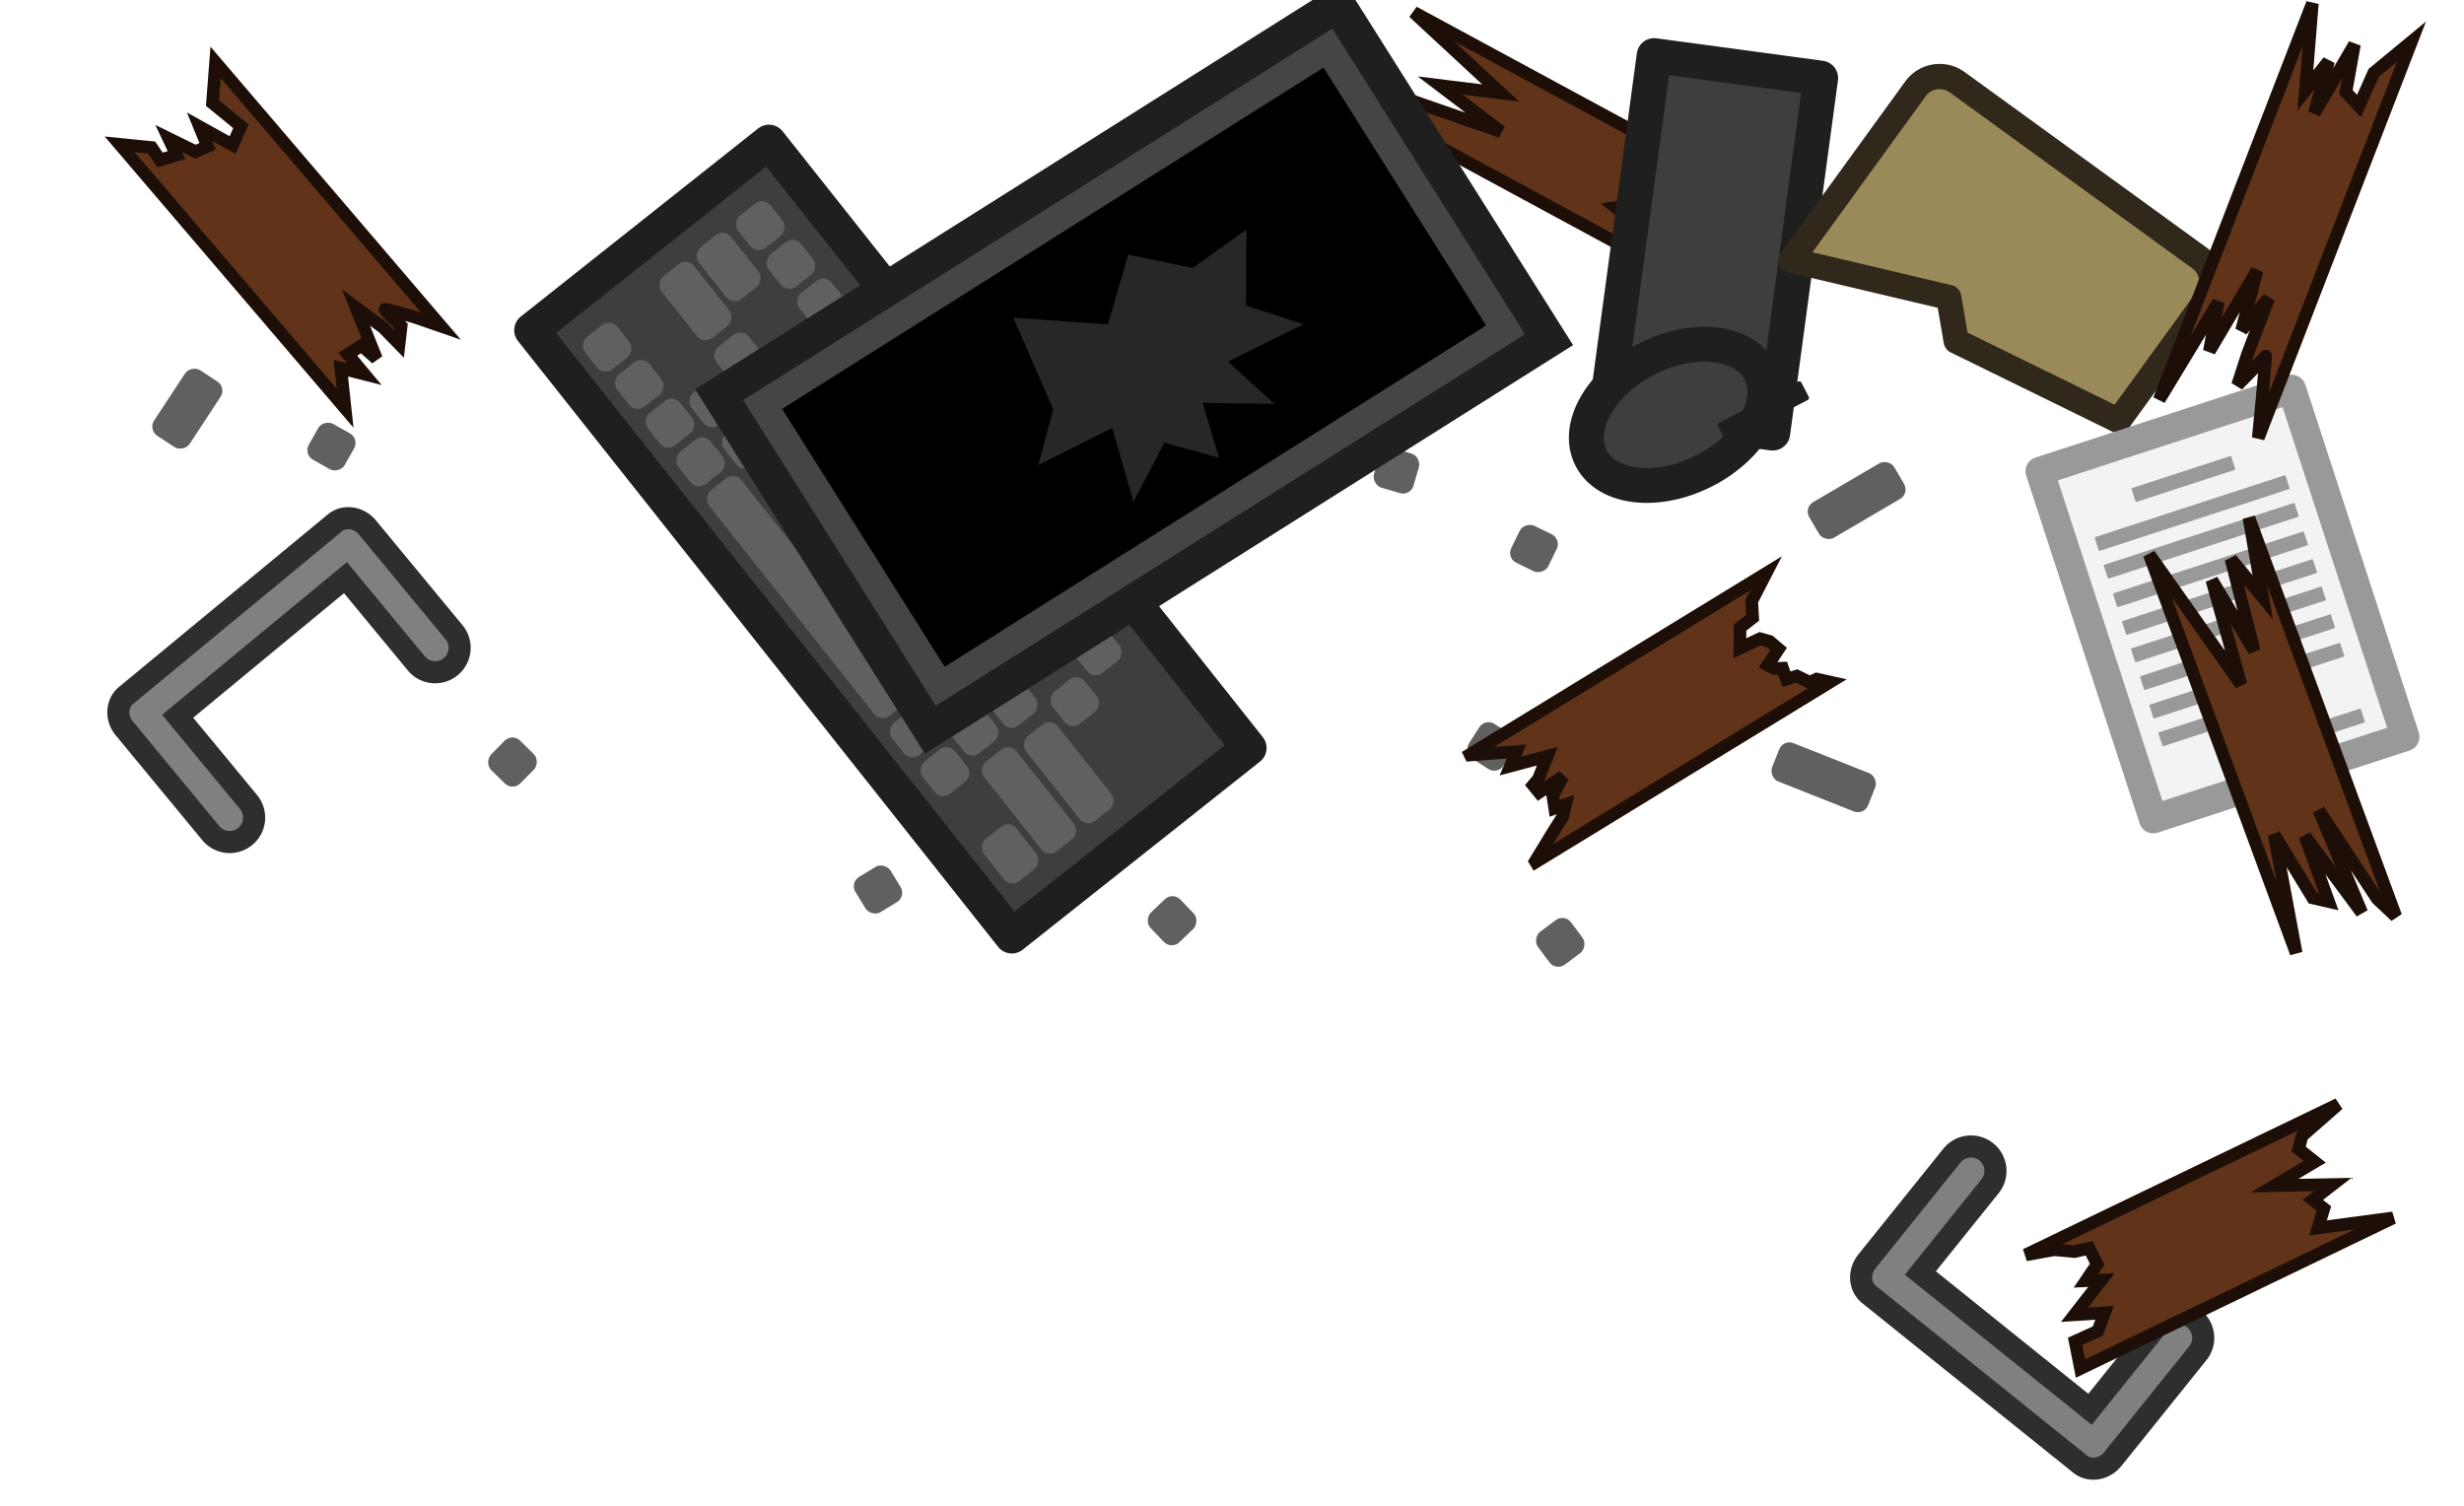<svg xmlns="http://www.w3.org/2000/svg" width="390.567" height="238.736" viewBox="0 0 103.338 63.166"><g transform="matrix(1 0 0 -1 -2880.479 -48.037)"><path d="m2955.434-57.031-3.93.875.894-1.628-2.65 1.263-1.5-.22 1.614-1.306 2.804-1.559.648-1.342-15.668 8.48 1.056.547 4.724-1.638-2.548 1.935 2.54-.313-3.652 3.385z" style="fill:#61341a;fill-opacity:1;stroke:#1d0f07;stroke-width:.529;stroke-linecap:square;stroke-opacity:1"/><path d="M2889.32-82.978a1.024 1.024 0 0 1 1.445-.138c.438.362.499 1.006.137 1.444l-2.972 3.596 7.037 5.814 2.971-3.596a1.023 1.023 0 0 1 1.444-.137c.438.362.5 1.006.137 1.444l-3.625 4.387-.034.04c-.365.404-.953.475-1.34.155l-8.686-7.178-.07-.057c-.388-.32-.428-.91-.102-1.345l.035-.041zm83.334-21.812a1.024 1.024 0 0 1-.158 1.442 1.023 1.023 0 0 1-1.441-.158l-2.922-3.636-7.115 5.717 2.922 3.637a1.023 1.023 0 0 1-.157 1.442 1.024 1.024 0 0 1-1.442-.157l-3.565-4.436-.032-.042c-.32-.44-.272-1.03.12-1.344l8.783-7.058.07-.057c.392-.314.978-.235 1.338.173l.034.04z" style="display:inline;fill:gray;fill-opacity:1;stroke:#2e2e2e;stroke-width:.926;stroke-miterlimit:4;stroke-dasharray:none;stroke-opacity:1"/><rect width="1.724" height="1.729" x="1830.337" y="-2310.149" rx="0.458" ry="0.458" style="fill:#606060;fill-opacity:1;stroke:none;stroke-width:2.534;stroke-linecap:round;stroke-linejoin:round;stroke-miterlimit:5;stroke-dasharray:none;stroke-opacity:1;paint-order:fill markers stroke" transform="scale(1 -1)rotate(53.289)"/><rect width="4.136" height="1.729" x="2515.375" y="1554.466" rx="0.458" ry="0.458" style="fill:#606060;fill-opacity:1;stroke:none;stroke-width:2.534;stroke-linecap:round;stroke-linejoin:round;stroke-miterlimit:5;stroke-dasharray:none;stroke-opacity:1;paint-order:fill markers stroke" transform="scale(1 -1)rotate(-30.372)"/><rect width="1.724" height="1.729" x="1228.03" y="2676.223" rx="0.458" ry="0.458" style="fill:#606060;fill-opacity:1;stroke:none;stroke-width:2.534;stroke-linecap:round;stroke-linejoin:round;stroke-miterlimit:5;stroke-dasharray:none;stroke-opacity:1;paint-order:fill markers stroke" transform="scale(1 -1)rotate(-63.961)"/><rect width="1.724" height="1.729" x="2518.432" y="-1524.303" rx="0.458" ry="0.458" style="fill:#606060;fill-opacity:1;stroke:none;stroke-width:2.534;stroke-linecap:round;stroke-linejoin:round;stroke-miterlimit:5;stroke-dasharray:none;stroke-opacity:1;paint-order:fill markers stroke" transform="scale(1 -1)rotate(32.706)"/><rect width="1.724" height="1.729" x="1870.631" y="2280.957" rx="0.458" ry="0.458" style="fill:#606060;fill-opacity:1;stroke:none;stroke-width:2.534;stroke-linecap:round;stroke-linejoin:round;stroke-miterlimit:5;stroke-dasharray:none;stroke-opacity:1;paint-order:fill markers stroke" transform="scale(1 -1)rotate(-49.108)"/><rect width="1.724" height="1.729" x="1822.111" y="-2296.813" rx="0.458" ry="0.458" style="fill:#606060;fill-opacity:1;stroke:none;stroke-width:2.534;stroke-linecap:round;stroke-linejoin:round;stroke-miterlimit:5;stroke-dasharray:none;stroke-opacity:1;paint-order:fill markers stroke" transform="scale(1 -1)rotate(52.568)"/><rect width="1.724" height="1.729" x="1363.527" y="2552.63" rx="0.458" ry="0.458" style="fill:#606060;fill-opacity:1;stroke:none;stroke-width:2.534;stroke-linecap:round;stroke-linejoin:round;stroke-miterlimit:5;stroke-dasharray:none;stroke-opacity:1;paint-order:fill markers stroke" transform="scale(1 -1)rotate(-60.562)"/><rect width="1.724" height="1.729" x="2445.129" y="1591.324" rx="0.458" ry="0.458" style="fill:#606060;fill-opacity:1;stroke:none;stroke-width:2.534;stroke-linecap:round;stroke-linejoin:round;stroke-miterlimit:5;stroke-dasharray:none;stroke-opacity:1;paint-order:fill markers stroke" transform="scale(1 -1)rotate(-31.386)"/><rect width="1.724" height="1.729" x="2838.992" y="-761.004" rx="0.458" ry="0.458" style="fill:#606060;fill-opacity:1;stroke:none;stroke-width:2.534;stroke-linecap:round;stroke-linejoin:round;stroke-miterlimit:5;stroke-dasharray:none;stroke-opacity:1;paint-order:fill markers stroke" transform="scale(1 -1)rotate(16.306)"/><rect width="1.724" height="1.729" x="2122.728" y="-1980.31" rx="0.458" ry="0.458" style="fill:#606060;fill-opacity:1;stroke:none;stroke-width:2.534;stroke-linecap:round;stroke-linejoin:round;stroke-miterlimit:5;stroke-dasharray:none;stroke-opacity:1;paint-order:fill markers stroke" transform="scale(1 -1)rotate(44.567)"/><rect width="1.724" height="1.729" x="2086.249" y="-2058.593" rx="0.458" ry="0.458" style="fill:#606060;fill-opacity:1;stroke:none;stroke-width:2.534;stroke-linecap:round;stroke-linejoin:round;stroke-miterlimit:5;stroke-dasharray:none;stroke-opacity:1;paint-order:fill markers stroke" transform="scale(1 -1)rotate(46.288)"/><rect width="4.33" height="1.729" x="2776.585" y="-1015.1" rx="0.458" ry="0.458" style="fill:#606060;fill-opacity:1;stroke:none;stroke-width:2.534;stroke-linecap:round;stroke-linejoin:round;stroke-miterlimit:5;stroke-dasharray:none;stroke-opacity:1;paint-order:fill markers stroke" transform="scale(1 -1)rotate(21.614)"/><g transform="scale(1 -1)rotate(51.601 39.892 6183.404)"><path d="M-2979.334 124.766h32.422v12.7h-32.422z" style="fill:#3e3e3e;fill-opacity:1;stroke:#1f1f1f;stroke-width:1.462;stroke-linecap:round;stroke-linejoin:round;stroke-miterlimit:5;stroke-dasharray:none;stroke-opacity:1;paint-order:fill markers stroke"/><rect width="1.724" height="1.729" x="-2977.673" y="126.364" rx="0.458" ry="0.458" style="fill:#606060;fill-opacity:1;stroke:none;stroke-width:2.534;stroke-linecap:round;stroke-linejoin:round;stroke-miterlimit:5;stroke-dasharray:none;stroke-opacity:1;paint-order:fill markers stroke"/><rect width="1.724" height="1.729" x="-2977.673" y="134.558" rx="0.458" ry="0.458" style="fill:#606060;fill-opacity:1;stroke:none;stroke-width:2.534;stroke-linecap:round;stroke-linejoin:round;stroke-miterlimit:5;stroke-dasharray:none;stroke-opacity:1;paint-order:fill markers stroke"/><rect width="1.724" height="1.729" x="-2975.605" y="134.477" rx="0.458" ry="0.458" style="fill:#606060;fill-opacity:1;stroke:none;stroke-width:2.534;stroke-linecap:round;stroke-linejoin:round;stroke-miterlimit:5;stroke-dasharray:none;stroke-opacity:1;paint-order:fill markers stroke"/><rect width="1.724" height="1.729" x="-2973.537" y="134.477" rx="0.458" ry="0.458" style="fill:#606060;fill-opacity:1;stroke:none;stroke-width:2.534;stroke-linecap:round;stroke-linejoin:round;stroke-miterlimit:5;stroke-dasharray:none;stroke-opacity:1;paint-order:fill markers stroke"/><rect width="1.724" height="1.729" x="-2971.469" y="134.477" rx="0.458" ry="0.458" style="fill:#606060;fill-opacity:1;stroke:none;stroke-width:2.534;stroke-linecap:round;stroke-linejoin:round;stroke-miterlimit:5;stroke-dasharray:none;stroke-opacity:1;paint-order:fill markers stroke"/><rect width="1.724" height="1.729" x="-2956.992" y="134.52" rx="0.458" ry="0.458" style="fill:#606060;fill-opacity:1;stroke:none;stroke-width:2.534;stroke-linecap:round;stroke-linejoin:round;stroke-miterlimit:5;stroke-dasharray:none;stroke-opacity:1;paint-order:fill markers stroke"/><rect width="1.724" height="1.729" x="-2954.924" y="134.516" rx="0.458" ry="0.458" style="fill:#606060;fill-opacity:1;stroke:none;stroke-width:2.534;stroke-linecap:round;stroke-linejoin:round;stroke-miterlimit:5;stroke-dasharray:none;stroke-opacity:1;paint-order:fill markers stroke"/><rect width="2.262" height="1.729" x="-2950.788" y="134.516" rx="0.458" ry="0.458" style="fill:#606060;fill-opacity:1;stroke:none;stroke-width:2.534;stroke-linecap:round;stroke-linejoin:round;stroke-miterlimit:5;stroke-dasharray:none;stroke-opacity:1;paint-order:fill markers stroke"/><rect width="12.065" height="1.729" x="-2969.401" y="134.477" rx="0.458" ry="0.458" style="fill:#606060;fill-opacity:1;stroke:none;stroke-width:2.534;stroke-linecap:round;stroke-linejoin:round;stroke-miterlimit:5;stroke-dasharray:none;stroke-opacity:1;paint-order:fill markers stroke"/><rect width="2.763" height="1.729" x="-2977.659" y="128.482" rx="0.458" ry="0.458" style="fill:#606060;fill-opacity:1;stroke:none;stroke-width:2.534;stroke-linecap:round;stroke-linejoin:round;stroke-miterlimit:5;stroke-dasharray:none;stroke-opacity:1;paint-order:fill markers stroke"/><rect width="3.301" height="1.729" x="-2977.673" y="130.457" rx="0.458" ry="0.458" style="fill:#606060;fill-opacity:1;stroke:none;stroke-width:2.534;stroke-linecap:round;stroke-linejoin:round;stroke-miterlimit:5;stroke-dasharray:none;stroke-opacity:1;paint-order:fill markers stroke"/><rect width="4.795" height="1.737" x="-2953.321" y="132.499" rx="0.458" ry="0.458" style="fill:#606060;fill-opacity:1;stroke:none;stroke-width:2.534;stroke-linecap:round;stroke-linejoin:round;stroke-miterlimit:5;stroke-dasharray:none;stroke-opacity:1;paint-order:fill markers stroke"/><rect width="1.724" height="1.729" x="-2975.605" y="126.364" rx="0.458" ry="0.458" style="fill:#606060;fill-opacity:1;stroke:none;stroke-width:2.534;stroke-linecap:round;stroke-linejoin:round;stroke-miterlimit:5;stroke-dasharray:none;stroke-opacity:1;paint-order:fill markers stroke"/><rect width="1.724" height="1.729" x="-2973.927" y="130.495" rx="0.458" ry="0.458" style="fill:#606060;fill-opacity:1;stroke:none;stroke-width:2.534;stroke-linecap:round;stroke-linejoin:round;stroke-miterlimit:5;stroke-dasharray:none;stroke-opacity:1;paint-order:fill markers stroke"/><rect width="1.724" height="1.729" x="-2969.768" y="130.495" rx="0.458" ry="0.458" style="fill:#606060;fill-opacity:1;stroke:none;stroke-width:2.534;stroke-linecap:round;stroke-linejoin:round;stroke-miterlimit:5;stroke-dasharray:none;stroke-opacity:1;paint-order:fill markers stroke"/><rect width="1.724" height="1.729" x="-2967.714" y="130.495" rx="0.458" ry="0.458" style="fill:#606060;fill-opacity:1;stroke:none;stroke-width:2.534;stroke-linecap:round;stroke-linejoin:round;stroke-miterlimit:5;stroke-dasharray:none;stroke-opacity:1;paint-order:fill markers stroke"/><rect width="1.724" height="1.729" x="-2965.659" y="130.495" rx="0.458" ry="0.458" style="fill:#606060;fill-opacity:1;stroke:none;stroke-width:2.534;stroke-linecap:round;stroke-linejoin:round;stroke-miterlimit:5;stroke-dasharray:none;stroke-opacity:1;paint-order:fill markers stroke"/><rect width="1.724" height="1.729" x="-2963.604" y="130.495" rx="0.458" ry="0.458" style="fill:#606060;fill-opacity:1;stroke:none;stroke-width:2.534;stroke-linecap:round;stroke-linejoin:round;stroke-miterlimit:5;stroke-dasharray:none;stroke-opacity:1;paint-order:fill markers stroke"/><rect width="1.724" height="1.729" x="-2961.55" y="130.495" rx="0.458" ry="0.458" style="fill:#606060;fill-opacity:1;stroke:none;stroke-width:2.534;stroke-linecap:round;stroke-linejoin:round;stroke-miterlimit:5;stroke-dasharray:none;stroke-opacity:1;paint-order:fill markers stroke"/><rect width="1.724" height="1.729" x="-2957.44" y="130.495" rx="0.458" ry="0.458" style="fill:#606060;fill-opacity:1;stroke:none;stroke-width:2.534;stroke-linecap:round;stroke-linejoin:round;stroke-miterlimit:5;stroke-dasharray:none;stroke-opacity:1;paint-order:fill markers stroke"/><rect width="1.724" height="1.729" x="-2955.385" y="130.491" rx="0.458" ry="0.458" style="fill:#606060;fill-opacity:1;stroke:none;stroke-width:2.534;stroke-linecap:round;stroke-linejoin:round;stroke-miterlimit:5;stroke-dasharray:none;stroke-opacity:1;paint-order:fill markers stroke"/><rect width="1.724" height="1.729" x="-2973.065" y="132.507" rx="0.458" ry="0.458" style="fill:#606060;fill-opacity:1;stroke:none;stroke-width:2.534;stroke-linecap:round;stroke-linejoin:round;stroke-miterlimit:5;stroke-dasharray:none;stroke-opacity:1;paint-order:fill markers stroke"/><rect width="1.724" height="1.729" x="-2970.869" y="132.507" rx="0.458" ry="0.458" style="fill:#606060;fill-opacity:1;stroke:none;stroke-width:2.534;stroke-linecap:round;stroke-linejoin:round;stroke-miterlimit:5;stroke-dasharray:none;stroke-opacity:1;paint-order:fill markers stroke"/><rect width="1.724" height="1.729" x="-2966.476" y="132.507" rx="0.458" ry="0.458" style="fill:#606060;fill-opacity:1;stroke:none;stroke-width:2.534;stroke-linecap:round;stroke-linejoin:round;stroke-miterlimit:5;stroke-dasharray:none;stroke-opacity:1;paint-order:fill markers stroke"/><rect width="1.724" height="1.729" x="-2964.279" y="132.507" rx="0.458" ry="0.458" style="fill:#606060;fill-opacity:1;stroke:none;stroke-width:2.534;stroke-linecap:round;stroke-linejoin:round;stroke-miterlimit:5;stroke-dasharray:none;stroke-opacity:1;paint-order:fill markers stroke"/><rect width="1.724" height="1.729" x="-2962.083" y="132.507" rx="0.458" ry="0.458" style="fill:#606060;fill-opacity:1;stroke:none;stroke-width:2.534;stroke-linecap:round;stroke-linejoin:round;stroke-miterlimit:5;stroke-dasharray:none;stroke-opacity:1;paint-order:fill markers stroke"/><rect width="1.724" height="1.729" x="-2959.887" y="132.507" rx="0.458" ry="0.458" style="fill:#606060;fill-opacity:1;stroke:none;stroke-width:2.534;stroke-linecap:round;stroke-linejoin:round;stroke-miterlimit:5;stroke-dasharray:none;stroke-opacity:1;paint-order:fill markers stroke"/><rect width="1.724" height="1.729" x="-2957.69" y="132.507" rx="0.458" ry="0.458" style="fill:#606060;fill-opacity:1;stroke:none;stroke-width:2.534;stroke-linecap:round;stroke-linejoin:round;stroke-miterlimit:5;stroke-dasharray:none;stroke-opacity:1;paint-order:fill markers stroke"/><rect width="1.724" height="1.729" x="-2955.494" y="132.499" rx="0.458" ry="0.458" style="fill:#606060;fill-opacity:1;stroke:none;stroke-width:2.534;stroke-linecap:round;stroke-linejoin:round;stroke-miterlimit:5;stroke-dasharray:none;stroke-opacity:1;paint-order:fill markers stroke"/><rect width="1.724" height="1.729" x="-2970.384" y="128.482" rx="0.458" ry="0.458" style="fill:#606060;fill-opacity:1;stroke:none;stroke-width:2.534;stroke-linecap:round;stroke-linejoin:round;stroke-miterlimit:5;stroke-dasharray:none;stroke-opacity:1;paint-order:fill markers stroke"/><rect width="1.724" height="1.729" x="-2968.316" y="128.482" rx="0.458" ry="0.458" style="fill:#606060;fill-opacity:1;stroke:none;stroke-width:2.534;stroke-linecap:round;stroke-linejoin:round;stroke-miterlimit:5;stroke-dasharray:none;stroke-opacity:1;paint-order:fill markers stroke"/><rect width="1.724" height="1.729" x="-2966.248" y="128.482" rx="0.458" ry="0.458" style="fill:#606060;fill-opacity:1;stroke:none;stroke-width:2.534;stroke-linecap:round;stroke-linejoin:round;stroke-miterlimit:5;stroke-dasharray:none;stroke-opacity:1;paint-order:fill markers stroke"/><rect width="1.724" height="1.729" x="-2962.111" y="128.482" rx="0.458" ry="0.458" style="fill:#606060;fill-opacity:1;stroke:none;stroke-width:2.534;stroke-linecap:round;stroke-linejoin:round;stroke-miterlimit:5;stroke-dasharray:none;stroke-opacity:1;paint-order:fill markers stroke"/><rect width="1.724" height="1.729" x="-2960.043" y="128.482" rx="0.458" ry="0.458" style="fill:#606060;fill-opacity:1;stroke:none;stroke-width:2.534;stroke-linecap:round;stroke-linejoin:round;stroke-miterlimit:5;stroke-dasharray:none;stroke-opacity:1;paint-order:fill markers stroke"/><rect width="1.724" height="1.729" x="-2957.975" y="128.482" rx="0.458" ry="0.458" style="fill:#606060;fill-opacity:1;stroke:none;stroke-width:2.534;stroke-linecap:round;stroke-linejoin:round;stroke-miterlimit:5;stroke-dasharray:none;stroke-opacity:1;paint-order:fill markers stroke"/><rect width="1.724" height="1.729" x="-2953.839" y="128.428" rx="0.458" ry="0.458" style="fill:#606060;fill-opacity:1;stroke:none;stroke-width:2.534;stroke-linecap:round;stroke-linejoin:round;stroke-miterlimit:5;stroke-dasharray:none;stroke-opacity:1;paint-order:fill markers stroke"/><rect width="1.724" height="1.729" x="-2973.537" y="126.364" rx="0.458" ry="0.458" style="fill:#606060;fill-opacity:1;stroke:none;stroke-width:2.534;stroke-linecap:round;stroke-linejoin:round;stroke-miterlimit:5;stroke-dasharray:none;stroke-opacity:1;paint-order:fill markers stroke"/><rect width="1.724" height="1.729" x="-2971.469" y="126.364" rx="0.458" ry="0.458" style="fill:#606060;fill-opacity:1;stroke:none;stroke-width:2.534;stroke-linecap:round;stroke-linejoin:round;stroke-miterlimit:5;stroke-dasharray:none;stroke-opacity:1;paint-order:fill markers stroke"/><rect width="1.724" height="1.729" x="-2969.401" y="126.364" rx="0.458" ry="0.458" style="fill:#606060;fill-opacity:1;stroke:none;stroke-width:2.534;stroke-linecap:round;stroke-linejoin:round;stroke-miterlimit:5;stroke-dasharray:none;stroke-opacity:1;paint-order:fill markers stroke"/><rect width="1.724" height="1.729" x="-2967.332" y="126.364" rx="0.458" ry="0.458" style="fill:#606060;fill-opacity:1;stroke:none;stroke-width:2.534;stroke-linecap:round;stroke-linejoin:round;stroke-miterlimit:5;stroke-dasharray:none;stroke-opacity:1;paint-order:fill markers stroke"/><rect width="1.724" height="1.729" x="-2965.265" y="126.364" rx="0.458" ry="0.458" style="fill:#606060;fill-opacity:1;stroke:none;stroke-width:2.534;stroke-linecap:round;stroke-linejoin:round;stroke-miterlimit:5;stroke-dasharray:none;stroke-opacity:1;paint-order:fill markers stroke"/><rect width="1.724" height="1.729" x="-2961.128" y="126.364" rx="0.458" ry="0.458" style="fill:#606060;fill-opacity:1;stroke:none;stroke-width:2.534;stroke-linecap:round;stroke-linejoin:round;stroke-miterlimit:5;stroke-dasharray:none;stroke-opacity:1;paint-order:fill markers stroke"/><rect width="1.724" height="1.729" x="-2956.992" y="126.364" rx="0.458" ry="0.458" style="fill:#606060;fill-opacity:1;stroke:none;stroke-width:2.534;stroke-linecap:round;stroke-linejoin:round;stroke-miterlimit:5;stroke-dasharray:none;stroke-opacity:1;paint-order:fill markers stroke"/><rect width="1.724" height="1.729" x="-2954.924" y="126.364" rx="0.458" ry="0.458" style="fill:#606060;fill-opacity:1;stroke:none;stroke-width:2.534;stroke-linecap:round;stroke-linejoin:round;stroke-miterlimit:5;stroke-dasharray:none;stroke-opacity:1;paint-order:fill markers stroke"/><rect width="4.543" height="1.696" x="-2953.069" y="130.491" rx="0.458" ry="0.458" style="fill:#606060;fill-opacity:1;stroke:none;stroke-width:2.534;stroke-linecap:round;stroke-linejoin:round;stroke-miterlimit:5;stroke-dasharray:none;stroke-opacity:1;paint-order:fill markers stroke"/></g><rect width="3.285" height="1.783" x="1527.549" y="2450.293" rx="0.458" ry="0.458" style="fill:#606060;fill-opacity:1;stroke:none;stroke-width:2.534;stroke-linecap:round;stroke-linejoin:round;stroke-miterlimit:5;stroke-dasharray:none;stroke-opacity:1;paint-order:fill markers stroke" transform="scale(1 -1)rotate(-56.749)"/><rect width="15.025" height="7.049" x="-344.917" y="-2937.099" ry="0" style="fill:#3e3e3e;fill-opacity:1;stroke:#1f1f1f;stroke-width:1.462;stroke-linecap:round;stroke-linejoin:round;stroke-miterlimit:5;stroke-dasharray:none;stroke-opacity:1;paint-order:fill markers stroke" transform="scale(-1 1)rotate(-82.308)"/><path d="M2960.81-51.766a1.254 1.254 0 0 0 1.755.279l10.161-7.373a1.254 1.254 0 0 0 .28-1.756l-3.675-5.064-6.81 3.339-.314 1.83-6.608 1.563z" style="fill:#9a8a59;fill-opacity:1;stroke:#30291b;stroke-width:1.058;stroke-linecap:round;stroke-linejoin:round;stroke-miterlimit:5;stroke-dasharray:none;stroke-opacity:1;paint-order:fill markers stroke"/><path d="M2798.81 984.16h11.113v15.345h-11.112z" style="fill:#f3f3f3;fill-opacity:1;stroke:#999;stroke-width:1.2;stroke-linecap:round;stroke-linejoin:round;stroke-dasharray:none;stroke-opacity:1;stop-color:#000" transform="scale(1 -1)rotate(-18.064)"/><rect width="4.397" height="0.608" x="2802.236" y="986.033" rx="0.033" ry="0.033" style="fill:#999;fill-opacity:1;stroke:none;stroke-width:1.194;stroke-linecap:round;stroke-linejoin:round;stroke-miterlimit:5;stroke-dasharray:none;stroke-opacity:1;paint-order:fill markers stroke" transform="scale(1 -1)rotate(-18.064)"/><rect width="8.419" height="0.608" x="2800.131" y="987.507" rx="0.033" ry="0.033" style="fill:#999;fill-opacity:1;stroke:none;stroke-width:1.194;stroke-linecap:round;stroke-linejoin:round;stroke-miterlimit:5;stroke-dasharray:none;stroke-opacity:1;paint-order:fill markers stroke" transform="scale(1 -1)rotate(-18.064)"/><rect width="8.419" height="0.608" x="2800.131" y="988.73" rx="0.033" ry="0.033" style="fill:#999;fill-opacity:1;stroke:none;stroke-width:1.194;stroke-linecap:round;stroke-linejoin:round;stroke-miterlimit:5;stroke-dasharray:none;stroke-opacity:1;paint-order:fill markers stroke" transform="scale(1 -1)rotate(-18.064)"/><rect width="8.419" height="0.608" x="2800.131" y="989.987" rx="0.033" ry="0.033" style="fill:#999;fill-opacity:1;stroke:none;stroke-width:1.194;stroke-linecap:round;stroke-linejoin:round;stroke-miterlimit:5;stroke-dasharray:none;stroke-opacity:1;paint-order:fill markers stroke" transform="scale(1 -1)rotate(-18.064)"/><rect width="8.419" height="0.608" x="2800.131" y="991.211" rx="0.033" ry="0.033" style="fill:#999;fill-opacity:1;stroke:none;stroke-width:1.194;stroke-linecap:round;stroke-linejoin:round;stroke-miterlimit:5;stroke-dasharray:none;stroke-opacity:1;paint-order:fill markers stroke" transform="scale(1 -1)rotate(-18.064)"/><rect width="8.419" height="0.608" x="2800.131" y="992.418" rx="0.033" ry="0.033" style="fill:#999;fill-opacity:1;stroke:none;stroke-width:1.194;stroke-linecap:round;stroke-linejoin:round;stroke-miterlimit:5;stroke-dasharray:none;stroke-opacity:1;paint-order:fill markers stroke" transform="scale(1 -1)rotate(-18.064)"/><rect width="8.419" height="0.608" x="2800.131" y="993.642" rx="0.033" ry="0.033" style="fill:#999;fill-opacity:1;stroke:none;stroke-width:1.194;stroke-linecap:round;stroke-linejoin:round;stroke-miterlimit:5;stroke-dasharray:none;stroke-opacity:1;paint-order:fill markers stroke" transform="scale(1 -1)rotate(-18.064)"/><rect width="8.419" height="0.608" x="2800.131" y="994.898" rx="0.033" ry="0.033" style="fill:#999;fill-opacity:1;stroke:none;stroke-width:1.194;stroke-linecap:round;stroke-linejoin:round;stroke-miterlimit:5;stroke-dasharray:none;stroke-opacity:1;paint-order:fill markers stroke" transform="scale(1 -1)rotate(-18.064)"/><rect width="4.5" height="0.608" x="2800.131" y="996.122" rx="0.033" ry="0.033" style="fill:#999;fill-opacity:1;stroke:none;stroke-width:1.194;stroke-linecap:round;stroke-linejoin:round;stroke-miterlimit:5;stroke-dasharray:none;stroke-opacity:1;paint-order:fill markers stroke" transform="scale(1 -1)rotate(-18.064)"/><rect width="2.648" height="0.608" x="2805.869" y="997.792" rx="0.033" ry="0.033" style="fill:#999;fill-opacity:1;stroke:none;stroke-width:1.194;stroke-linecap:round;stroke-linejoin:round;stroke-miterlimit:5;stroke-dasharray:none;stroke-opacity:1;paint-order:fill markers stroke" transform="scale(1 -1)rotate(-18.064)"/><g transform="rotate(-72.732 2951.326 -66.972)"><ellipse cx="2897.233" cy="567.538" rx="2.637" ry="3.979" style="fill:#3e3e3e;fill-opacity:1;stroke:#1f1f1f;stroke-width:1.462;stroke-linecap:square;stroke-linejoin:miter;stroke-miterlimit:5;stroke-dasharray:none;stroke-opacity:1;paint-order:fill markers stroke" transform="matrix(.985 .17 .169 -.986 0 0)"/><rect width="0.771" height="3.853" x="-2892.361" y="-590.835" rx="0.033" ry="0.033" style="fill:#1f1f1f;fill-opacity:1;stroke:#1f1f1f;stroke-width:.1;stroke-linecap:round;stroke-linejoin:round;stroke-dasharray:none;stroke-opacity:1;stop-color:#000" transform="scale(-1 1)rotate(-10.277)"/></g><g transform="scale(-1 1)rotate(-32.228 88.987 10106.753)"><rect width="30.673" height="16.611" x="-2975.778" y="97.187" ry="0" style="fill:#454545;fill-opacity:1;stroke:#1f1f1f;stroke-width:1.462;stroke-linecap:square;stroke-linejoin:miter;stroke-miterlimit:5;stroke-dasharray:none;stroke-opacity:1;paint-order:fill markers stroke" transform="scale(-1)"/><path d="M2947.02 99.101h26.842v12.784h-26.842z" style="fill:#000;fill-opacity:1;stroke:none;stroke-width:2.3;stroke-linecap:round;stroke-dasharray:none" transform="scale(1 -1)"/><path d="m2956.145-103.281 1.988 1.911 2.282-2.018 3.205 2.352.631-4.14 1.778-1.65-3.451-.336.892-3.087-2.416 1.4-1.6-1.759-.645 2.318-2.525-1.643.7 2.54-3.506-.364 1.614 1.948-1.72 2.69z" style="fill:#272727;fill-opacity:1;stroke:none;stroke-width:2.3;stroke-linecap:round;stroke-dasharray:none"/></g><path d="m2885.498-54.09 1.34-.134.353-.523.691.206-.327.694 1.126-.552.503.227-.335.82 1.384-.77.35.788-1.193.975.131 1.706 9.452-11.064-1.087.375s-1.176.347-1.262.34c-.086-.008.68-.714.68-.714l-.086-.742-.67.685-1.143.844.862-2.149-.623.553-.579-.37.693-.832-.988.251.18-1.678zm82.235-51.342-.226 1.14.951.431.286.767-1.26-.081 1.131 1.455-.653-.03.47.691-.335.671-.622-.14-.85.08-1.19-.218 13.11 6.32-1.523-1.334-.138-.548.673-.536-1.686-.997 2.436.048-.832-.644.464-.366-.246-.811 3.149.42zm-13.189 33.348-.6-1.166.042-.692-.53-.416-.01-.866.846.4.402-.113.376-.318-.45-.679.277-.142.342.015.161-.458.44.129.537-.266.294.139.56-.125-12.344-7.548-.02.033.704 1.155.448.713.12.51-.456-.158-.083.533.43.805-1.003-.671-.247.304.215.254.377.961-1.55-.414.254.608-1.934-.144-.013.027z" style="fill:#61341a;fill-opacity:1;stroke:#1d0f07;stroke-width:.529;stroke-linecap:square;stroke-linejoin:miter;stroke-miterlimit:4;stroke-dasharray:none;stroke-opacity:1"/><path d="m2970.617-71.29 3.85-5.457-1.225 4.383 1.777-2.969-.975 3.85 1.335-1.61-.582 3.342 6.16-16.716-.78.735-2.447 3.71 1.802-4.293-2.387 3.215.994-2.747-.664.152-1.622 2.655.925-4.967zm6.841 23.109-.295-3.653.974 1.227-.593-2.174 1.679 2.881-.358-2 .546-.585.62 1.392 1.581 1.306-6.423-16.617s.35 3.523.304 3.439-1.174-1.222-1.174-1.222l.419 1.295.89 2.351-1.14-1.35.65 2.512-2-3.383.377 2.056-2.48-4.092z" style="fill:#61341a;fill-opacity:1;stroke:#1d0f07;stroke-width:.529;stroke-linecap:square;stroke-opacity:1"/></g></svg>